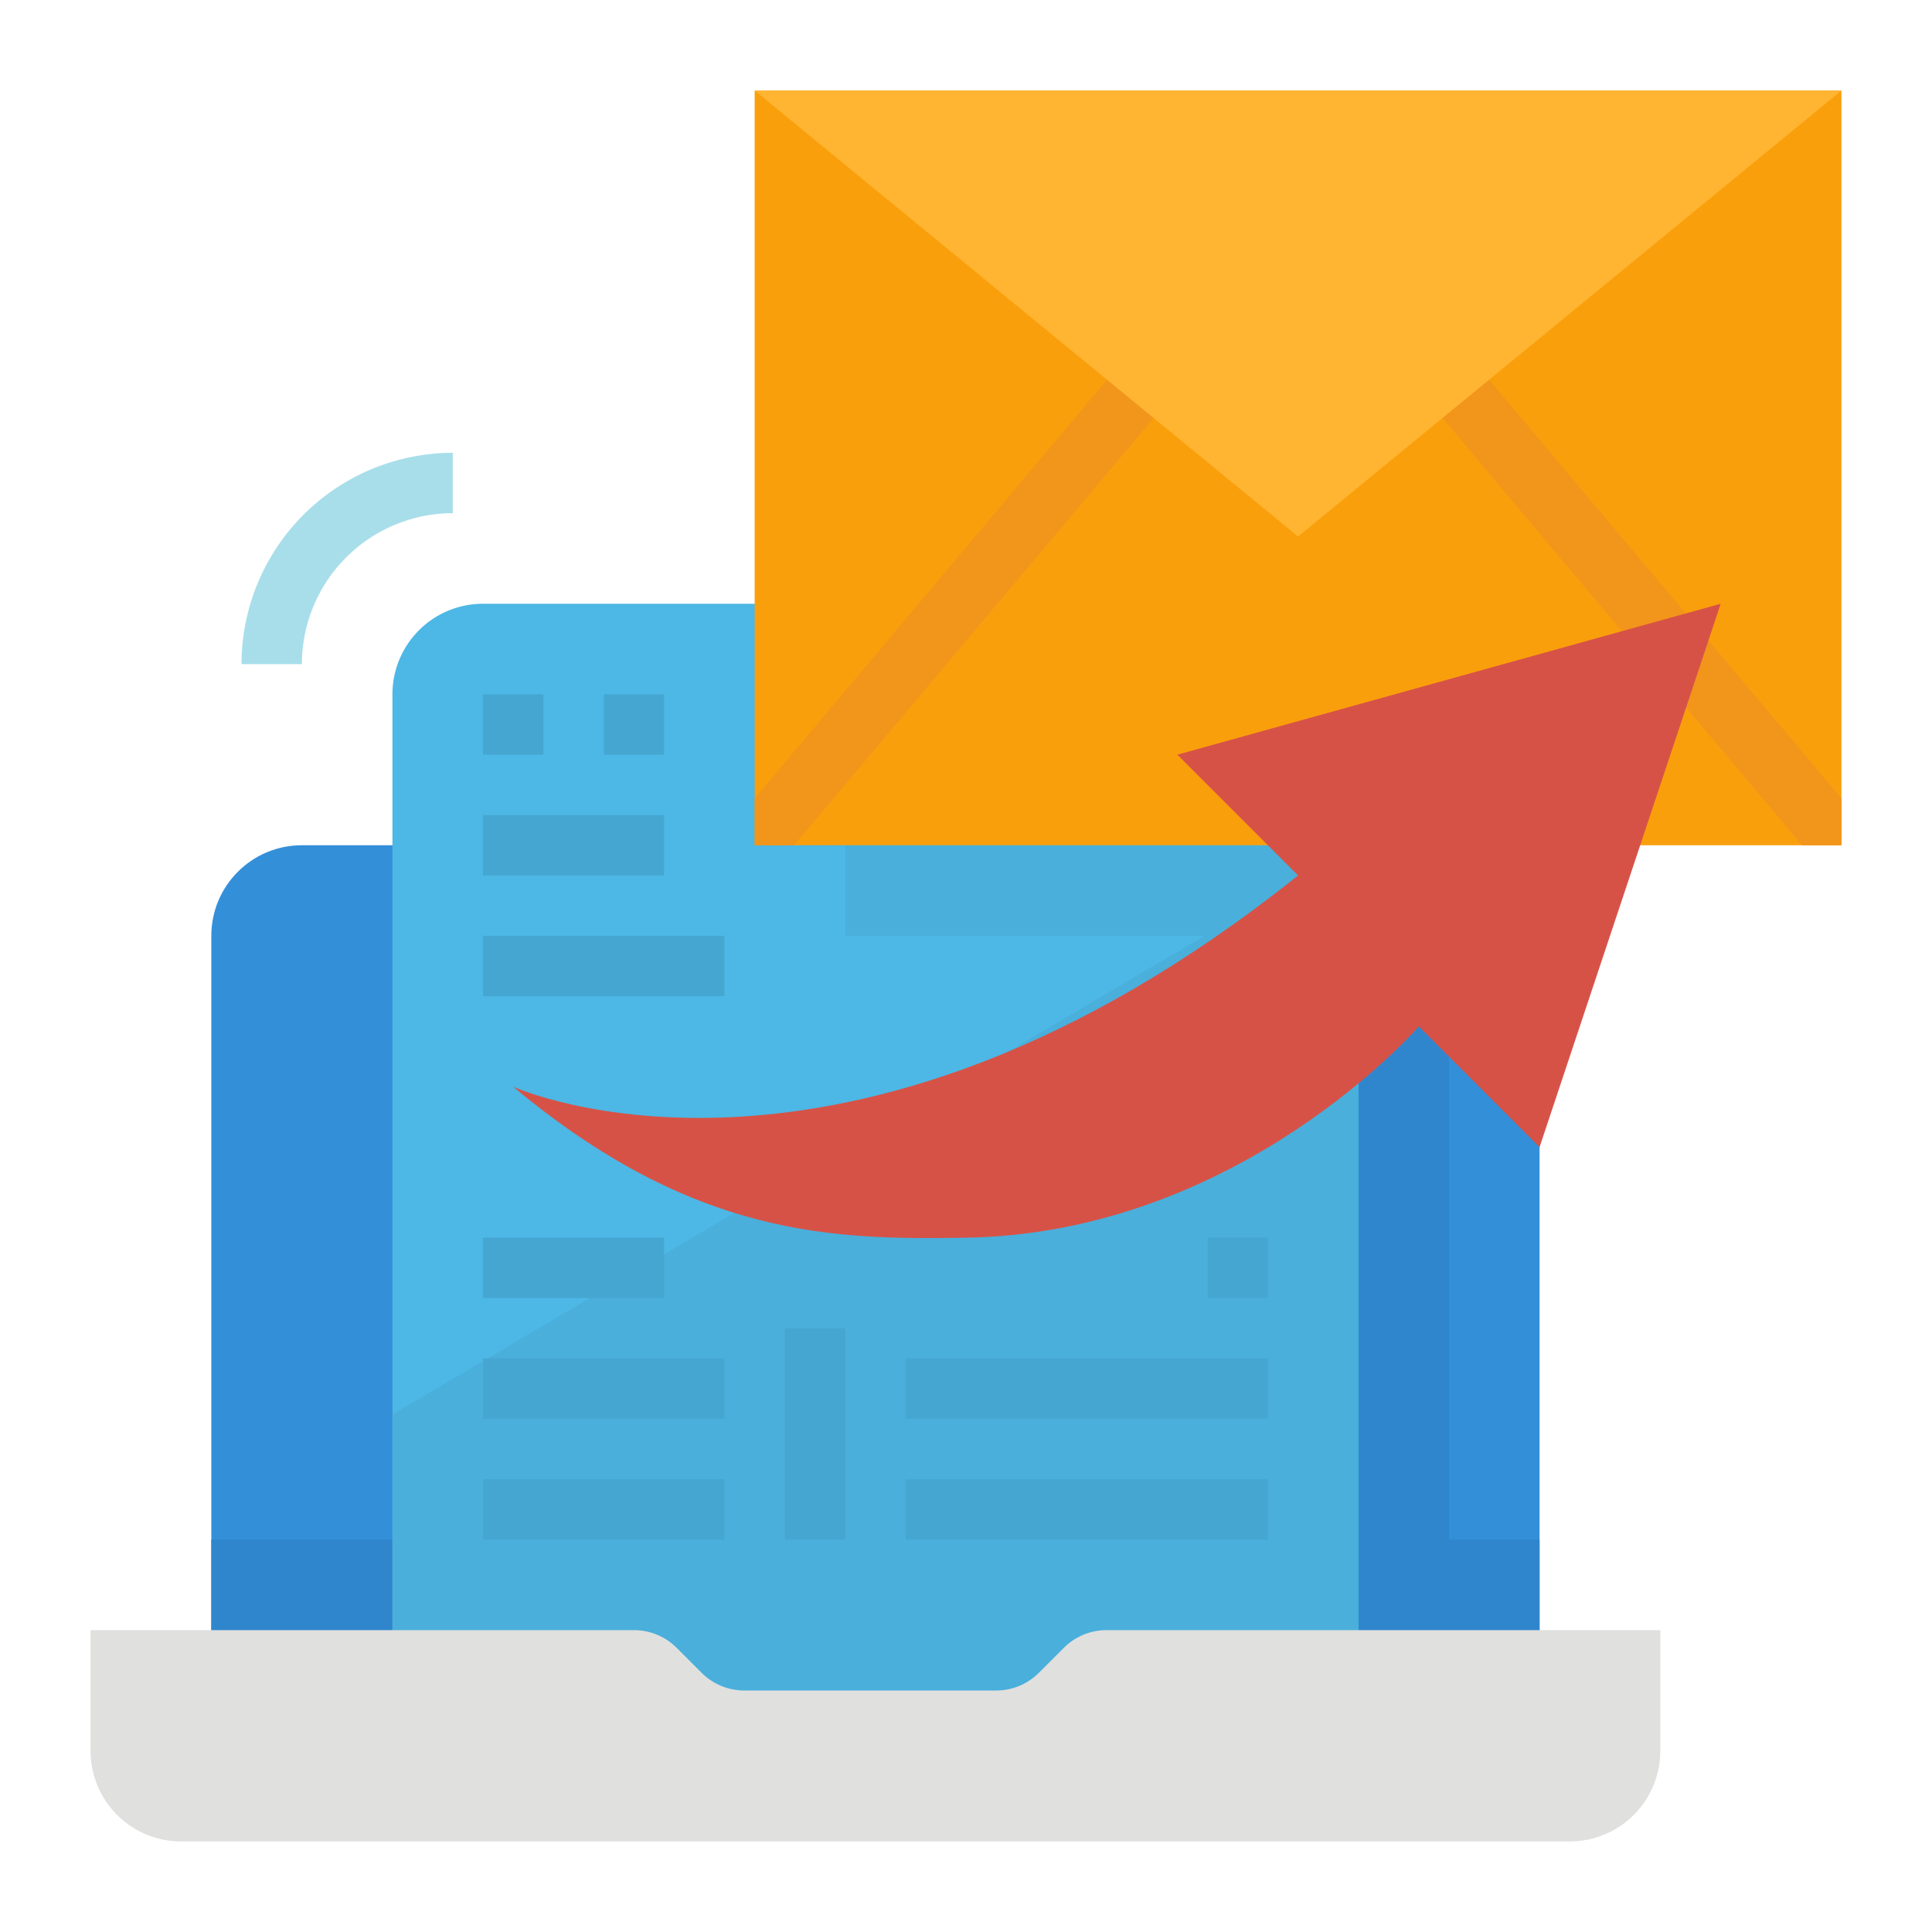 <svg xmlns="http://www.w3.org/2000/svg" viewBox="0 0 512 512"><title>Email-forwarding-computer-document</title><g id="Flat"><rect x="56" y="224" width="352" height="240" rx="24" ry="24" style="fill:#348fd9"/><rect x="360" y="224" width="24" height="240" style="fill:#3086cd"/><path d="M56,408H408a0,0,0,0,1,0,0v32a24,24,0,0,1-24,24H80a24,24,0,0,1-24-24V408a0,0,0,0,1,0,0Z" style="fill:#3086cd"/><path d="M336,160H128a24,24,0,0,0-24,24V464H360V184A24,24,0,0,0,336,160Z" style="fill:#4db7e5"/><polygon points="360 224 104 374.857 104 464 360 464 360 224" style="fill:#4aafdb"/><rect x="128" y="184" width="16" height="16" style="fill:#45a7d1"/><rect x="160" y="184" width="16" height="16" style="fill:#45a7d1"/><rect x="128" y="216" width="48" height="16" style="fill:#45a7d1"/><path d="M416,488H48a24,24,0,0,1-24-24V432H168a16,16,0,0,1,11.314,4.686l6.627,6.628A16,16,0,0,0,197.255,448H264a16,16,0,0,0,11.314-4.686l6.627-6.628A16,16,0,0,1,293.255,432H440v32A24,24,0,0,1,416,488Z" style="fill:#e0e0de"/><rect x="224" y="224" width="136" height="24" style="fill:#4aafdb"/><rect x="200" y="24" width="288" height="200" style="fill:#fa9f0c"/><polygon points="488 211.58 488 224 477.55 224 382.26 110.78 379.02 106.93 391.26 96.63 394.63 100.63 488 211.58" style="fill:#f2951b"/><polygon points="308.98 106.93 305.74 110.78 210.45 224 200 224 200 211.58 293.37 100.63 296.74 96.63 308.98 106.93" style="fill:#f2951b"/><path d="M312,200l144-40L408,304l-32-32s-47.38,54.81-120,56c-34.971.573-72,0-120-40,0,0,88,40,208-56Z" style="fill:#d75246"/><path d="M80,176H64a56.064,56.064,0,0,1,56-56v16A40.045,40.045,0,0,0,80,176Z" style="fill:#a8deea"/><rect x="128" y="392" width="64" height="16" style="fill:#45a7d1"/><rect x="128" y="360" width="64" height="16" style="fill:#45a7d1"/><rect x="128" y="328" width="48" height="16" style="fill:#45a7d1"/><rect x="240" y="392" width="96" height="16" style="fill:#45a7d1"/><rect x="240" y="360" width="96" height="16" style="fill:#45a7d1"/><rect x="320" y="328" width="16" height="16" style="fill:#45a7d1"/><rect x="208" y="352" width="16" height="56" style="fill:#45a7d1"/><rect x="128" y="248" width="64" height="16" style="fill:#45a7d1"/><polygon points="488 24 344 142.182 200 24 488 24" style="fill:#ffb531"/></g></svg>